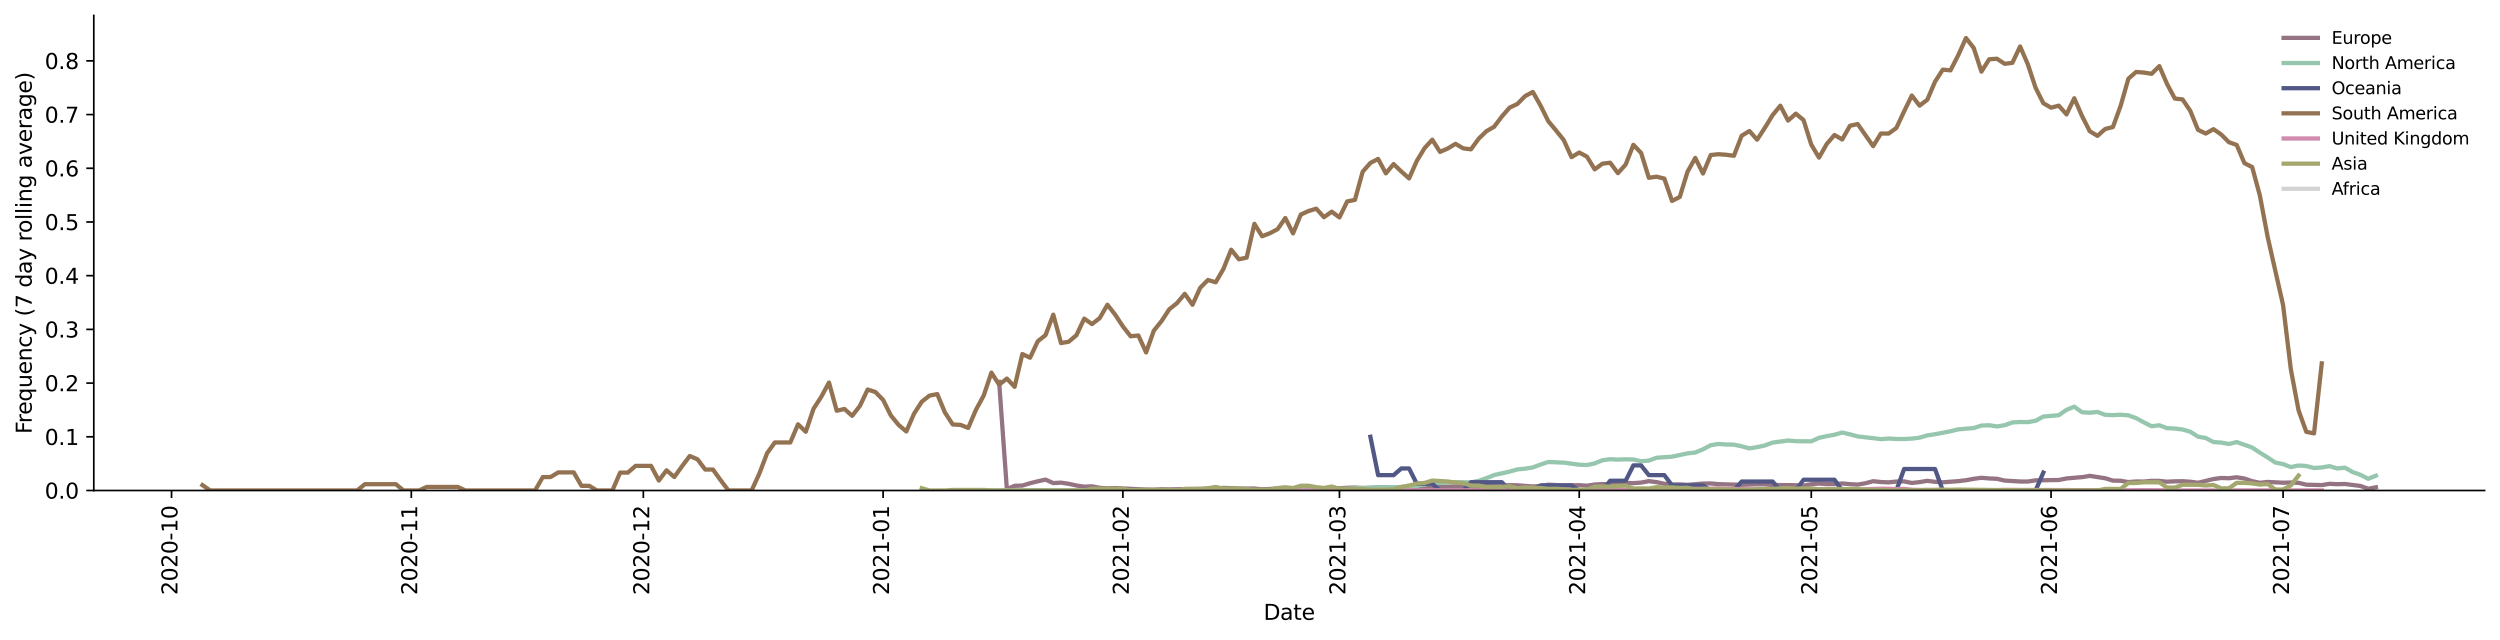 <?xml version="1.0" encoding="utf-8" standalone="no"?>
<!DOCTYPE svg PUBLIC "-//W3C//DTD SVG 1.1//EN"
  "http://www.w3.org/Graphics/SVG/1.1/DTD/svg11.dtd">
<svg height="298.621pt" version="1.1" viewBox="0 0 1166.981 298.621" width="1166.981pt" xmlns="http://www.w3.org/2000/svg" xmlns:xlink="http://www.w3.org/1999/xlink">
 <defs>
  <style type="text/css">*{stroke-linecap:butt;stroke-linejoin:round;}</style>
 </defs>
 <g id="figure_1">
  <g id="patch_1">
   <path d="M 0 298.621 
L 1166.981 298.621 
L 1166.981 0 
L 0 0 
z
" style="fill:#ffffff;"/>
  </g>
  <g id="axes_1">
   <g id="patch_2">
    <path d="M 43.781 228.96 
L 1159.781 228.96 
L 1159.781 7.2 
L 43.781 7.2 
z
" style="fill:#ffffff;"/>
   </g>
   <g id="matplotlib.axis_1">
    <g id="xtick_1">
     <g id="line2d_1">
      <defs>
       <path d="M 0 0 
L 0 3.5 
" id="m913f588ff7" style="stroke:#000000;stroke-width:0.8;"/>
      </defs>
      <g>
       <use style="stroke:#000000;stroke-width:0.8;" x="80.067" xlink:href="#m913f588ff7" y="228.96"/>
      </g>
     </g>
     <g id="text_1">
      <!-- 2020-10 -->
      <g transform="translate(82.826 277.743)rotate(-90)scale(0.1 -0.1)">
       <defs>
        <path d="M 1228 531 
L 3431 531 
L 3431 0 
L 469 0 
L 469 531 
Q 828 903 1448 1529 
Q 2069 2156 2228 2338 
Q 2531 2678 2651 2914 
Q 2772 3150 2772 3378 
Q 2772 3750 2511 3984 
Q 2250 4219 1831 4219 
Q 1534 4219 1204 4116 
Q 875 4013 500 3803 
L 500 4441 
Q 881 4594 1212 4672 
Q 1544 4750 1819 4750 
Q 2544 4750 2975 4387 
Q 3406 4025 3406 3419 
Q 3406 3131 3298 2873 
Q 3191 2616 2906 2266 
Q 2828 2175 2409 1742 
Q 1991 1309 1228 531 
z
" id="DejaVuSans-32" transform="scale(0.016)"/>
        <path d="M 2034 4250 
Q 1547 4250 1301 3770 
Q 1056 3291 1056 2328 
Q 1056 1369 1301 889 
Q 1547 409 2034 409 
Q 2525 409 2770 889 
Q 3016 1369 3016 2328 
Q 3016 3291 2770 3770 
Q 2525 4250 2034 4250 
z
M 2034 4750 
Q 2819 4750 3233 4129 
Q 3647 3509 3647 2328 
Q 3647 1150 3233 529 
Q 2819 -91 2034 -91 
Q 1250 -91 836 529 
Q 422 1150 422 2328 
Q 422 3509 836 4129 
Q 1250 4750 2034 4750 
z
" id="DejaVuSans-30" transform="scale(0.016)"/>
        <path d="M 313 2009 
L 1997 2009 
L 1997 1497 
L 313 1497 
L 313 2009 
z
" id="DejaVuSans-2d" transform="scale(0.016)"/>
        <path d="M 794 531 
L 1825 531 
L 1825 4091 
L 703 3866 
L 703 4441 
L 1819 4666 
L 2450 4666 
L 2450 531 
L 3481 531 
L 3481 0 
L 794 0 
L 794 531 
z
" id="DejaVuSans-31" transform="scale(0.016)"/>
       </defs>
       <use xlink:href="#DejaVuSans-32"/>
       <use x="63.623" xlink:href="#DejaVuSans-30"/>
       <use x="127.246" xlink:href="#DejaVuSans-32"/>
       <use x="190.869" xlink:href="#DejaVuSans-30"/>
       <use x="254.492" xlink:href="#DejaVuSans-2d"/>
       <use x="290.576" xlink:href="#DejaVuSans-31"/>
       <use x="354.199" xlink:href="#DejaVuSans-30"/>
      </g>
     </g>
    </g>
    <g id="xtick_2">
     <g id="line2d_2">
      <g>
       <use style="stroke:#000000;stroke-width:0.8;" x="191.992" xlink:href="#m913f588ff7" y="228.96"/>
      </g>
     </g>
     <g id="text_2">
      <!-- 2020-11 -->
      <g transform="translate(194.751 277.743)rotate(-90)scale(0.1 -0.1)">
       <use xlink:href="#DejaVuSans-32"/>
       <use x="63.623" xlink:href="#DejaVuSans-30"/>
       <use x="127.246" xlink:href="#DejaVuSans-32"/>
       <use x="190.869" xlink:href="#DejaVuSans-30"/>
       <use x="254.492" xlink:href="#DejaVuSans-2d"/>
       <use x="290.576" xlink:href="#DejaVuSans-31"/>
       <use x="354.199" xlink:href="#DejaVuSans-31"/>
      </g>
     </g>
    </g>
    <g id="xtick_3">
     <g id="line2d_3">
      <g>
       <use style="stroke:#000000;stroke-width:0.8;" x="300.306" xlink:href="#m913f588ff7" y="228.96"/>
      </g>
     </g>
     <g id="text_3">
      <!-- 2020-12 -->
      <g transform="translate(303.065 277.743)rotate(-90)scale(0.1 -0.1)">
       <use xlink:href="#DejaVuSans-32"/>
       <use x="63.623" xlink:href="#DejaVuSans-30"/>
       <use x="127.246" xlink:href="#DejaVuSans-32"/>
       <use x="190.869" xlink:href="#DejaVuSans-30"/>
       <use x="254.492" xlink:href="#DejaVuSans-2d"/>
       <use x="290.576" xlink:href="#DejaVuSans-31"/>
       <use x="354.199" xlink:href="#DejaVuSans-32"/>
      </g>
     </g>
    </g>
    <g id="xtick_4">
     <g id="line2d_4">
      <g>
       <use style="stroke:#000000;stroke-width:0.8;" x="412.231" xlink:href="#m913f588ff7" y="228.96"/>
      </g>
     </g>
     <g id="text_4">
      <!-- 2021-01 -->
      <g transform="translate(414.99 277.743)rotate(-90)scale(0.1 -0.1)">
       <use xlink:href="#DejaVuSans-32"/>
       <use x="63.623" xlink:href="#DejaVuSans-30"/>
       <use x="127.246" xlink:href="#DejaVuSans-32"/>
       <use x="190.869" xlink:href="#DejaVuSans-31"/>
       <use x="254.492" xlink:href="#DejaVuSans-2d"/>
       <use x="290.576" xlink:href="#DejaVuSans-30"/>
       <use x="354.199" xlink:href="#DejaVuSans-31"/>
      </g>
     </g>
    </g>
    <g id="xtick_5">
     <g id="line2d_5">
      <g>
       <use style="stroke:#000000;stroke-width:0.8;" x="524.156" xlink:href="#m913f588ff7" y="228.96"/>
      </g>
     </g>
     <g id="text_5">
      <!-- 2021-02 -->
      <g transform="translate(526.915 277.743)rotate(-90)scale(0.1 -0.1)">
       <use xlink:href="#DejaVuSans-32"/>
       <use x="63.623" xlink:href="#DejaVuSans-30"/>
       <use x="127.246" xlink:href="#DejaVuSans-32"/>
       <use x="190.869" xlink:href="#DejaVuSans-31"/>
       <use x="254.492" xlink:href="#DejaVuSans-2d"/>
       <use x="290.576" xlink:href="#DejaVuSans-30"/>
       <use x="354.199" xlink:href="#DejaVuSans-32"/>
      </g>
     </g>
    </g>
    <g id="xtick_6">
     <g id="line2d_6">
      <g>
       <use style="stroke:#000000;stroke-width:0.8;" x="625.249" xlink:href="#m913f588ff7" y="228.96"/>
      </g>
     </g>
     <g id="text_6">
      <!-- 2021-03 -->
      <g transform="translate(628.009 277.743)rotate(-90)scale(0.1 -0.1)">
       <defs>
        <path d="M 2597 2516 
Q 3050 2419 3304 2112 
Q 3559 1806 3559 1356 
Q 3559 666 3084 287 
Q 2609 -91 1734 -91 
Q 1441 -91 1130 -33 
Q 819 25 488 141 
L 488 750 
Q 750 597 1062 519 
Q 1375 441 1716 441 
Q 2309 441 2620 675 
Q 2931 909 2931 1356 
Q 2931 1769 2642 2001 
Q 2353 2234 1838 2234 
L 1294 2234 
L 1294 2753 
L 1863 2753 
Q 2328 2753 2575 2939 
Q 2822 3125 2822 3475 
Q 2822 3834 2567 4026 
Q 2313 4219 1838 4219 
Q 1578 4219 1281 4162 
Q 984 4106 628 3988 
L 628 4550 
Q 988 4650 1302 4700 
Q 1616 4750 1894 4750 
Q 2613 4750 3031 4423 
Q 3450 4097 3450 3541 
Q 3450 3153 3228 2886 
Q 3006 2619 2597 2516 
z
" id="DejaVuSans-33" transform="scale(0.016)"/>
       </defs>
       <use xlink:href="#DejaVuSans-32"/>
       <use x="63.623" xlink:href="#DejaVuSans-30"/>
       <use x="127.246" xlink:href="#DejaVuSans-32"/>
       <use x="190.869" xlink:href="#DejaVuSans-31"/>
       <use x="254.492" xlink:href="#DejaVuSans-2d"/>
       <use x="290.576" xlink:href="#DejaVuSans-30"/>
       <use x="354.199" xlink:href="#DejaVuSans-33"/>
      </g>
     </g>
    </g>
    <g id="xtick_7">
     <g id="line2d_7">
      <g>
       <use style="stroke:#000000;stroke-width:0.8;" x="737.174" xlink:href="#m913f588ff7" y="228.96"/>
      </g>
     </g>
     <g id="text_7">
      <!-- 2021-04 -->
      <g transform="translate(739.934 277.743)rotate(-90)scale(0.1 -0.1)">
       <defs>
        <path d="M 2419 4116 
L 825 1625 
L 2419 1625 
L 2419 4116 
z
M 2253 4666 
L 3047 4666 
L 3047 1625 
L 3713 1625 
L 3713 1100 
L 3047 1100 
L 3047 0 
L 2419 0 
L 2419 1100 
L 313 1100 
L 313 1709 
L 2253 4666 
z
" id="DejaVuSans-34" transform="scale(0.016)"/>
       </defs>
       <use xlink:href="#DejaVuSans-32"/>
       <use x="63.623" xlink:href="#DejaVuSans-30"/>
       <use x="127.246" xlink:href="#DejaVuSans-32"/>
       <use x="190.869" xlink:href="#DejaVuSans-31"/>
       <use x="254.492" xlink:href="#DejaVuSans-2d"/>
       <use x="290.576" xlink:href="#DejaVuSans-30"/>
       <use x="354.199" xlink:href="#DejaVuSans-34"/>
      </g>
     </g>
    </g>
    <g id="xtick_8">
     <g id="line2d_8">
      <g>
       <use style="stroke:#000000;stroke-width:0.8;" x="845.489" xlink:href="#m913f588ff7" y="228.96"/>
      </g>
     </g>
     <g id="text_8">
      <!-- 2021-05 -->
      <g transform="translate(848.248 277.743)rotate(-90)scale(0.1 -0.1)">
       <defs>
        <path d="M 691 4666 
L 3169 4666 
L 3169 4134 
L 1269 4134 
L 1269 2991 
Q 1406 3038 1543 3061 
Q 1681 3084 1819 3084 
Q 2600 3084 3056 2656 
Q 3513 2228 3513 1497 
Q 3513 744 3044 326 
Q 2575 -91 1722 -91 
Q 1428 -91 1123 -41 
Q 819 9 494 109 
L 494 744 
Q 775 591 1075 516 
Q 1375 441 1709 441 
Q 2250 441 2565 725 
Q 2881 1009 2881 1497 
Q 2881 1984 2565 2268 
Q 2250 2553 1709 2553 
Q 1456 2553 1204 2497 
Q 953 2441 691 2322 
L 691 4666 
z
" id="DejaVuSans-35" transform="scale(0.016)"/>
       </defs>
       <use xlink:href="#DejaVuSans-32"/>
       <use x="63.623" xlink:href="#DejaVuSans-30"/>
       <use x="127.246" xlink:href="#DejaVuSans-32"/>
       <use x="190.869" xlink:href="#DejaVuSans-31"/>
       <use x="254.492" xlink:href="#DejaVuSans-2d"/>
       <use x="290.576" xlink:href="#DejaVuSans-30"/>
       <use x="354.199" xlink:href="#DejaVuSans-35"/>
      </g>
     </g>
    </g>
    <g id="xtick_9">
     <g id="line2d_9">
      <g>
       <use style="stroke:#000000;stroke-width:0.8;" x="957.414" xlink:href="#m913f588ff7" y="228.96"/>
      </g>
     </g>
     <g id="text_9">
      <!-- 2021-06 -->
      <g transform="translate(960.173 277.743)rotate(-90)scale(0.1 -0.1)">
       <defs>
        <path d="M 2113 2584 
Q 1688 2584 1439 2293 
Q 1191 2003 1191 1497 
Q 1191 994 1439 701 
Q 1688 409 2113 409 
Q 2538 409 2786 701 
Q 3034 994 3034 1497 
Q 3034 2003 2786 2293 
Q 2538 2584 2113 2584 
z
M 3366 4563 
L 3366 3988 
Q 3128 4100 2886 4159 
Q 2644 4219 2406 4219 
Q 1781 4219 1451 3797 
Q 1122 3375 1075 2522 
Q 1259 2794 1537 2939 
Q 1816 3084 2150 3084 
Q 2853 3084 3261 2657 
Q 3669 2231 3669 1497 
Q 3669 778 3244 343 
Q 2819 -91 2113 -91 
Q 1303 -91 875 529 
Q 447 1150 447 2328 
Q 447 3434 972 4092 
Q 1497 4750 2381 4750 
Q 2619 4750 2861 4703 
Q 3103 4656 3366 4563 
z
" id="DejaVuSans-36" transform="scale(0.016)"/>
       </defs>
       <use xlink:href="#DejaVuSans-32"/>
       <use x="63.623" xlink:href="#DejaVuSans-30"/>
       <use x="127.246" xlink:href="#DejaVuSans-32"/>
       <use x="190.869" xlink:href="#DejaVuSans-31"/>
       <use x="254.492" xlink:href="#DejaVuSans-2d"/>
       <use x="290.576" xlink:href="#DejaVuSans-30"/>
       <use x="354.199" xlink:href="#DejaVuSans-36"/>
      </g>
     </g>
    </g>
    <g id="xtick_10">
     <g id="line2d_10">
      <g>
       <use style="stroke:#000000;stroke-width:0.8;" x="1065.728" xlink:href="#m913f588ff7" y="228.96"/>
      </g>
     </g>
     <g id="text_10">
      <!-- 2021-07 -->
      <g transform="translate(1068.488 277.743)rotate(-90)scale(0.1 -0.1)">
       <defs>
        <path d="M 525 4666 
L 3525 4666 
L 3525 4397 
L 1831 0 
L 1172 0 
L 2766 4134 
L 525 4134 
L 525 4666 
z
" id="DejaVuSans-37" transform="scale(0.016)"/>
       </defs>
       <use xlink:href="#DejaVuSans-32"/>
       <use x="63.623" xlink:href="#DejaVuSans-30"/>
       <use x="127.246" xlink:href="#DejaVuSans-32"/>
       <use x="190.869" xlink:href="#DejaVuSans-31"/>
       <use x="254.492" xlink:href="#DejaVuSans-2d"/>
       <use x="290.576" xlink:href="#DejaVuSans-30"/>
       <use x="354.199" xlink:href="#DejaVuSans-37"/>
      </g>
     </g>
    </g>
    <g id="text_11">
     <!-- Date -->
     <g transform="translate(589.83 289.341)scale(0.1 -0.1)">
      <defs>
       <path d="M 1259 4147 
L 1259 519 
L 2022 519 
Q 2988 519 3436 956 
Q 3884 1394 3884 2338 
Q 3884 3275 3436 3711 
Q 2988 4147 2022 4147 
L 1259 4147 
z
M 628 4666 
L 1925 4666 
Q 3281 4666 3915 4102 
Q 4550 3538 4550 2338 
Q 4550 1131 3912 565 
Q 3275 0 1925 0 
L 628 0 
L 628 4666 
z
" id="DejaVuSans-44" transform="scale(0.016)"/>
       <path d="M 2194 1759 
Q 1497 1759 1228 1600 
Q 959 1441 959 1056 
Q 959 750 1161 570 
Q 1363 391 1709 391 
Q 2188 391 2477 730 
Q 2766 1069 2766 1631 
L 2766 1759 
L 2194 1759 
z
M 3341 1997 
L 3341 0 
L 2766 0 
L 2766 531 
Q 2569 213 2275 61 
Q 1981 -91 1556 -91 
Q 1019 -91 701 211 
Q 384 513 384 1019 
Q 384 1609 779 1909 
Q 1175 2209 1959 2209 
L 2766 2209 
L 2766 2266 
Q 2766 2663 2505 2880 
Q 2244 3097 1772 3097 
Q 1472 3097 1187 3025 
Q 903 2953 641 2809 
L 641 3341 
Q 956 3463 1253 3523 
Q 1550 3584 1831 3584 
Q 2591 3584 2966 3190 
Q 3341 2797 3341 1997 
z
" id="DejaVuSans-61" transform="scale(0.016)"/>
       <path d="M 1172 4494 
L 1172 3500 
L 2356 3500 
L 2356 3053 
L 1172 3053 
L 1172 1153 
Q 1172 725 1289 603 
Q 1406 481 1766 481 
L 2356 481 
L 2356 0 
L 1766 0 
Q 1100 0 847 248 
Q 594 497 594 1153 
L 594 3053 
L 172 3053 
L 172 3500 
L 594 3500 
L 594 4494 
L 1172 4494 
z
" id="DejaVuSans-74" transform="scale(0.016)"/>
       <path d="M 3597 1894 
L 3597 1613 
L 953 1613 
Q 991 1019 1311 708 
Q 1631 397 2203 397 
Q 2534 397 2845 478 
Q 3156 559 3463 722 
L 3463 178 
Q 3153 47 2828 -22 
Q 2503 -91 2169 -91 
Q 1331 -91 842 396 
Q 353 884 353 1716 
Q 353 2575 817 3079 
Q 1281 3584 2069 3584 
Q 2775 3584 3186 3129 
Q 3597 2675 3597 1894 
z
M 3022 2063 
Q 3016 2534 2758 2815 
Q 2500 3097 2075 3097 
Q 1594 3097 1305 2825 
Q 1016 2553 972 2059 
L 3022 2063 
z
" id="DejaVuSans-65" transform="scale(0.016)"/>
      </defs>
      <use xlink:href="#DejaVuSans-44"/>
      <use x="77.002" xlink:href="#DejaVuSans-61"/>
      <use x="138.281" xlink:href="#DejaVuSans-74"/>
      <use x="177.49" xlink:href="#DejaVuSans-65"/>
     </g>
    </g>
   </g>
   <g id="matplotlib.axis_2">
    <g id="ytick_1">
     <g id="line2d_11">
      <defs>
       <path d="M 0 0 
L -3.5 0 
" id="ma5ce63ead8" style="stroke:#000000;stroke-width:0.8;"/>
      </defs>
      <g>
       <use style="stroke:#000000;stroke-width:0.8;" x="43.781" xlink:href="#ma5ce63ead8" y="228.96"/>
      </g>
     </g>
     <g id="text_12">
      <!-- 0.0 -->
      <g transform="translate(20.878 232.759)scale(0.1 -0.1)">
       <defs>
        <path d="M 684 794 
L 1344 794 
L 1344 0 
L 684 0 
L 684 794 
z
" id="DejaVuSans-2e" transform="scale(0.016)"/>
       </defs>
       <use xlink:href="#DejaVuSans-30"/>
       <use x="63.623" xlink:href="#DejaVuSans-2e"/>
       <use x="95.41" xlink:href="#DejaVuSans-30"/>
      </g>
     </g>
    </g>
    <g id="ytick_2">
     <g id="line2d_12">
      <g>
       <use style="stroke:#000000;stroke-width:0.8;" x="43.781" xlink:href="#ma5ce63ead8" y="203.892"/>
      </g>
     </g>
     <g id="text_13">
      <!-- 0.1 -->
      <g transform="translate(20.878 207.691)scale(0.1 -0.1)">
       <use xlink:href="#DejaVuSans-30"/>
       <use x="63.623" xlink:href="#DejaVuSans-2e"/>
       <use x="95.41" xlink:href="#DejaVuSans-31"/>
      </g>
     </g>
    </g>
    <g id="ytick_3">
     <g id="line2d_13">
      <g>
       <use style="stroke:#000000;stroke-width:0.8;" x="43.781" xlink:href="#ma5ce63ead8" y="178.823"/>
      </g>
     </g>
     <g id="text_14">
      <!-- 0.2 -->
      <g transform="translate(20.878 182.622)scale(0.1 -0.1)">
       <use xlink:href="#DejaVuSans-30"/>
       <use x="63.623" xlink:href="#DejaVuSans-2e"/>
       <use x="95.41" xlink:href="#DejaVuSans-32"/>
      </g>
     </g>
    </g>
    <g id="ytick_4">
     <g id="line2d_14">
      <g>
       <use style="stroke:#000000;stroke-width:0.8;" x="43.781" xlink:href="#ma5ce63ead8" y="153.755"/>
      </g>
     </g>
     <g id="text_15">
      <!-- 0.3 -->
      <g transform="translate(20.878 157.554)scale(0.1 -0.1)">
       <use xlink:href="#DejaVuSans-30"/>
       <use x="63.623" xlink:href="#DejaVuSans-2e"/>
       <use x="95.41" xlink:href="#DejaVuSans-33"/>
      </g>
     </g>
    </g>
    <g id="ytick_5">
     <g id="line2d_15">
      <g>
       <use style="stroke:#000000;stroke-width:0.8;" x="43.781" xlink:href="#ma5ce63ead8" y="128.686"/>
      </g>
     </g>
     <g id="text_16">
      <!-- 0.4 -->
      <g transform="translate(20.878 132.485)scale(0.1 -0.1)">
       <use xlink:href="#DejaVuSans-30"/>
       <use x="63.623" xlink:href="#DejaVuSans-2e"/>
       <use x="95.41" xlink:href="#DejaVuSans-34"/>
      </g>
     </g>
    </g>
    <g id="ytick_6">
     <g id="line2d_16">
      <g>
       <use style="stroke:#000000;stroke-width:0.8;" x="43.781" xlink:href="#ma5ce63ead8" y="103.618"/>
      </g>
     </g>
     <g id="text_17">
      <!-- 0.5 -->
      <g transform="translate(20.878 107.417)scale(0.1 -0.1)">
       <use xlink:href="#DejaVuSans-30"/>
       <use x="63.623" xlink:href="#DejaVuSans-2e"/>
       <use x="95.41" xlink:href="#DejaVuSans-35"/>
      </g>
     </g>
    </g>
    <g id="ytick_7">
     <g id="line2d_17">
      <g>
       <use style="stroke:#000000;stroke-width:0.8;" x="43.781" xlink:href="#ma5ce63ead8" y="78.549"/>
      </g>
     </g>
     <g id="text_18">
      <!-- 0.6 -->
      <g transform="translate(20.878 82.348)scale(0.1 -0.1)">
       <use xlink:href="#DejaVuSans-30"/>
       <use x="63.623" xlink:href="#DejaVuSans-2e"/>
       <use x="95.41" xlink:href="#DejaVuSans-36"/>
      </g>
     </g>
    </g>
    <g id="ytick_8">
     <g id="line2d_18">
      <g>
       <use style="stroke:#000000;stroke-width:0.8;" x="43.781" xlink:href="#ma5ce63ead8" y="53.481"/>
      </g>
     </g>
     <g id="text_19">
      <!-- 0.7 -->
      <g transform="translate(20.878 57.28)scale(0.1 -0.1)">
       <use xlink:href="#DejaVuSans-30"/>
       <use x="63.623" xlink:href="#DejaVuSans-2e"/>
       <use x="95.41" xlink:href="#DejaVuSans-37"/>
      </g>
     </g>
    </g>
    <g id="ytick_9">
     <g id="line2d_19">
      <g>
       <use style="stroke:#000000;stroke-width:0.8;" x="43.781" xlink:href="#ma5ce63ead8" y="28.412"/>
      </g>
     </g>
     <g id="text_20">
      <!-- 0.8 -->
      <g transform="translate(20.878 32.211)scale(0.1 -0.1)">
       <defs>
        <path d="M 2034 2216 
Q 1584 2216 1326 1975 
Q 1069 1734 1069 1313 
Q 1069 891 1326 650 
Q 1584 409 2034 409 
Q 2484 409 2743 651 
Q 3003 894 3003 1313 
Q 3003 1734 2745 1975 
Q 2488 2216 2034 2216 
z
M 1403 2484 
Q 997 2584 770 2862 
Q 544 3141 544 3541 
Q 544 4100 942 4425 
Q 1341 4750 2034 4750 
Q 2731 4750 3128 4425 
Q 3525 4100 3525 3541 
Q 3525 3141 3298 2862 
Q 3072 2584 2669 2484 
Q 3125 2378 3379 2068 
Q 3634 1759 3634 1313 
Q 3634 634 3220 271 
Q 2806 -91 2034 -91 
Q 1263 -91 848 271 
Q 434 634 434 1313 
Q 434 1759 690 2068 
Q 947 2378 1403 2484 
z
M 1172 3481 
Q 1172 3119 1398 2916 
Q 1625 2713 2034 2713 
Q 2441 2713 2670 2916 
Q 2900 3119 2900 3481 
Q 2900 3844 2670 4047 
Q 2441 4250 2034 4250 
Q 1625 4250 1398 4047 
Q 1172 3844 1172 3481 
z
" id="DejaVuSans-38" transform="scale(0.016)"/>
       </defs>
       <use xlink:href="#DejaVuSans-30"/>
       <use x="63.623" xlink:href="#DejaVuSans-2e"/>
       <use x="95.41" xlink:href="#DejaVuSans-38"/>
      </g>
     </g>
    </g>
    <g id="text_21">
     <!-- Frequency (7 day rolling average) -->
     <g transform="translate(14.798 202.529)rotate(-90)scale(0.1 -0.1)">
      <defs>
       <path d="M 628 4666 
L 3309 4666 
L 3309 4134 
L 1259 4134 
L 1259 2759 
L 3109 2759 
L 3109 2228 
L 1259 2228 
L 1259 0 
L 628 0 
L 628 4666 
z
" id="DejaVuSans-46" transform="scale(0.016)"/>
       <path d="M 2631 2963 
Q 2534 3019 2420 3045 
Q 2306 3072 2169 3072 
Q 1681 3072 1420 2755 
Q 1159 2438 1159 1844 
L 1159 0 
L 581 0 
L 581 3500 
L 1159 3500 
L 1159 2956 
Q 1341 3275 1631 3429 
Q 1922 3584 2338 3584 
Q 2397 3584 2469 3576 
Q 2541 3569 2628 3553 
L 2631 2963 
z
" id="DejaVuSans-72" transform="scale(0.016)"/>
       <path d="M 947 1747 
Q 947 1113 1208 752 
Q 1469 391 1925 391 
Q 2381 391 2643 752 
Q 2906 1113 2906 1747 
Q 2906 2381 2643 2742 
Q 2381 3103 1925 3103 
Q 1469 3103 1208 2742 
Q 947 2381 947 1747 
z
M 2906 525 
Q 2725 213 2448 61 
Q 2172 -91 1784 -91 
Q 1150 -91 751 415 
Q 353 922 353 1747 
Q 353 2572 751 3078 
Q 1150 3584 1784 3584 
Q 2172 3584 2448 3432 
Q 2725 3281 2906 2969 
L 2906 3500 
L 3481 3500 
L 3481 -1331 
L 2906 -1331 
L 2906 525 
z
" id="DejaVuSans-71" transform="scale(0.016)"/>
       <path d="M 544 1381 
L 544 3500 
L 1119 3500 
L 1119 1403 
Q 1119 906 1312 657 
Q 1506 409 1894 409 
Q 2359 409 2629 706 
Q 2900 1003 2900 1516 
L 2900 3500 
L 3475 3500 
L 3475 0 
L 2900 0 
L 2900 538 
Q 2691 219 2414 64 
Q 2138 -91 1772 -91 
Q 1169 -91 856 284 
Q 544 659 544 1381 
z
M 1991 3584 
L 1991 3584 
z
" id="DejaVuSans-75" transform="scale(0.016)"/>
       <path d="M 3513 2113 
L 3513 0 
L 2938 0 
L 2938 2094 
Q 2938 2591 2744 2837 
Q 2550 3084 2163 3084 
Q 1697 3084 1428 2787 
Q 1159 2491 1159 1978 
L 1159 0 
L 581 0 
L 581 3500 
L 1159 3500 
L 1159 2956 
Q 1366 3272 1645 3428 
Q 1925 3584 2291 3584 
Q 2894 3584 3203 3211 
Q 3513 2838 3513 2113 
z
" id="DejaVuSans-6e" transform="scale(0.016)"/>
       <path d="M 3122 3366 
L 3122 2828 
Q 2878 2963 2633 3030 
Q 2388 3097 2138 3097 
Q 1578 3097 1268 2742 
Q 959 2388 959 1747 
Q 959 1106 1268 751 
Q 1578 397 2138 397 
Q 2388 397 2633 464 
Q 2878 531 3122 666 
L 3122 134 
Q 2881 22 2623 -34 
Q 2366 -91 2075 -91 
Q 1284 -91 818 406 
Q 353 903 353 1747 
Q 353 2603 823 3093 
Q 1294 3584 2113 3584 
Q 2378 3584 2631 3529 
Q 2884 3475 3122 3366 
z
" id="DejaVuSans-63" transform="scale(0.016)"/>
       <path d="M 2059 -325 
Q 1816 -950 1584 -1140 
Q 1353 -1331 966 -1331 
L 506 -1331 
L 506 -850 
L 844 -850 
Q 1081 -850 1212 -737 
Q 1344 -625 1503 -206 
L 1606 56 
L 191 3500 
L 800 3500 
L 1894 763 
L 2988 3500 
L 3597 3500 
L 2059 -325 
z
" id="DejaVuSans-79" transform="scale(0.016)"/>
       <path id="DejaVuSans-20" transform="scale(0.016)"/>
       <path d="M 1984 4856 
Q 1566 4138 1362 3434 
Q 1159 2731 1159 2009 
Q 1159 1288 1364 580 
Q 1569 -128 1984 -844 
L 1484 -844 
Q 1016 -109 783 600 
Q 550 1309 550 2009 
Q 550 2706 781 3412 
Q 1013 4119 1484 4856 
L 1984 4856 
z
" id="DejaVuSans-28" transform="scale(0.016)"/>
       <path d="M 2906 2969 
L 2906 4863 
L 3481 4863 
L 3481 0 
L 2906 0 
L 2906 525 
Q 2725 213 2448 61 
Q 2172 -91 1784 -91 
Q 1150 -91 751 415 
Q 353 922 353 1747 
Q 353 2572 751 3078 
Q 1150 3584 1784 3584 
Q 2172 3584 2448 3432 
Q 2725 3281 2906 2969 
z
M 947 1747 
Q 947 1113 1208 752 
Q 1469 391 1925 391 
Q 2381 391 2643 752 
Q 2906 1113 2906 1747 
Q 2906 2381 2643 2742 
Q 2381 3103 1925 3103 
Q 1469 3103 1208 2742 
Q 947 2381 947 1747 
z
" id="DejaVuSans-64" transform="scale(0.016)"/>
       <path d="M 1959 3097 
Q 1497 3097 1228 2736 
Q 959 2375 959 1747 
Q 959 1119 1226 758 
Q 1494 397 1959 397 
Q 2419 397 2687 759 
Q 2956 1122 2956 1747 
Q 2956 2369 2687 2733 
Q 2419 3097 1959 3097 
z
M 1959 3584 
Q 2709 3584 3137 3096 
Q 3566 2609 3566 1747 
Q 3566 888 3137 398 
Q 2709 -91 1959 -91 
Q 1206 -91 779 398 
Q 353 888 353 1747 
Q 353 2609 779 3096 
Q 1206 3584 1959 3584 
z
" id="DejaVuSans-6f" transform="scale(0.016)"/>
       <path d="M 603 4863 
L 1178 4863 
L 1178 0 
L 603 0 
L 603 4863 
z
" id="DejaVuSans-6c" transform="scale(0.016)"/>
       <path d="M 603 3500 
L 1178 3500 
L 1178 0 
L 603 0 
L 603 3500 
z
M 603 4863 
L 1178 4863 
L 1178 4134 
L 603 4134 
L 603 4863 
z
" id="DejaVuSans-69" transform="scale(0.016)"/>
       <path d="M 2906 1791 
Q 2906 2416 2648 2759 
Q 2391 3103 1925 3103 
Q 1463 3103 1205 2759 
Q 947 2416 947 1791 
Q 947 1169 1205 825 
Q 1463 481 1925 481 
Q 2391 481 2648 825 
Q 2906 1169 2906 1791 
z
M 3481 434 
Q 3481 -459 3084 -895 
Q 2688 -1331 1869 -1331 
Q 1566 -1331 1297 -1286 
Q 1028 -1241 775 -1147 
L 775 -588 
Q 1028 -725 1275 -790 
Q 1522 -856 1778 -856 
Q 2344 -856 2625 -561 
Q 2906 -266 2906 331 
L 2906 616 
Q 2728 306 2450 153 
Q 2172 0 1784 0 
Q 1141 0 747 490 
Q 353 981 353 1791 
Q 353 2603 747 3093 
Q 1141 3584 1784 3584 
Q 2172 3584 2450 3431 
Q 2728 3278 2906 2969 
L 2906 3500 
L 3481 3500 
L 3481 434 
z
" id="DejaVuSans-67" transform="scale(0.016)"/>
       <path d="M 191 3500 
L 800 3500 
L 1894 563 
L 2988 3500 
L 3597 3500 
L 2284 0 
L 1503 0 
L 191 3500 
z
" id="DejaVuSans-76" transform="scale(0.016)"/>
       <path d="M 513 4856 
L 1013 4856 
Q 1481 4119 1714 3412 
Q 1947 2706 1947 2009 
Q 1947 1309 1714 600 
Q 1481 -109 1013 -844 
L 513 -844 
Q 928 -128 1133 580 
Q 1338 1288 1338 2009 
Q 1338 2731 1133 3434 
Q 928 4138 513 4856 
z
" id="DejaVuSans-29" transform="scale(0.016)"/>
      </defs>
      <use xlink:href="#DejaVuSans-46"/>
      <use x="50.27" xlink:href="#DejaVuSans-72"/>
      <use x="89.133" xlink:href="#DejaVuSans-65"/>
      <use x="150.656" xlink:href="#DejaVuSans-71"/>
      <use x="214.133" xlink:href="#DejaVuSans-75"/>
      <use x="277.512" xlink:href="#DejaVuSans-65"/>
      <use x="339.035" xlink:href="#DejaVuSans-6e"/>
      <use x="402.414" xlink:href="#DejaVuSans-63"/>
      <use x="457.395" xlink:href="#DejaVuSans-79"/>
      <use x="516.574" xlink:href="#DejaVuSans-20"/>
      <use x="548.361" xlink:href="#DejaVuSans-28"/>
      <use x="587.375" xlink:href="#DejaVuSans-37"/>
      <use x="650.998" xlink:href="#DejaVuSans-20"/>
      <use x="682.785" xlink:href="#DejaVuSans-64"/>
      <use x="746.262" xlink:href="#DejaVuSans-61"/>
      <use x="807.541" xlink:href="#DejaVuSans-79"/>
      <use x="866.721" xlink:href="#DejaVuSans-20"/>
      <use x="898.508" xlink:href="#DejaVuSans-72"/>
      <use x="937.371" xlink:href="#DejaVuSans-6f"/>
      <use x="998.553" xlink:href="#DejaVuSans-6c"/>
      <use x="1026.336" xlink:href="#DejaVuSans-6c"/>
      <use x="1054.119" xlink:href="#DejaVuSans-69"/>
      <use x="1081.902" xlink:href="#DejaVuSans-6e"/>
      <use x="1145.281" xlink:href="#DejaVuSans-67"/>
      <use x="1208.758" xlink:href="#DejaVuSans-20"/>
      <use x="1240.545" xlink:href="#DejaVuSans-61"/>
      <use x="1301.824" xlink:href="#DejaVuSans-76"/>
      <use x="1361.004" xlink:href="#DejaVuSans-65"/>
      <use x="1422.527" xlink:href="#DejaVuSans-72"/>
      <use x="1463.641" xlink:href="#DejaVuSans-61"/>
      <use x="1524.92" xlink:href="#DejaVuSans-67"/>
      <use x="1588.396" xlink:href="#DejaVuSans-65"/>
      <use x="1649.92" xlink:href="#DejaVuSans-29"/>
     </g>
    </g>
   </g>
   <g id="line2d_20">
    <path clip-path="url(#pf642019eab)" d="M 466.388 178.253 
L 469.999 228.39 
L 473.609 226.773 
L 477.22 226.656 
L 480.83 225.566 
L 484.441 224.663 
L 488.051 223.883 
L 491.662 225.501 
L 495.272 225.292 
L 498.883 225.847 
L 502.493 226.636 
L 506.103 227.191 
L 509.714 227.019 
L 513.324 227.71 
L 516.935 227.955 
L 520.545 227.839 
L 534.987 228.532 
L 538.598 228.577 
L 542.208 228.376 
L 545.819 228.453 
L 553.04 228.315 
L 567.482 228.131 
L 571.092 227.742 
L 578.313 228.039 
L 585.534 228.057 
L 589.145 228.401 
L 592.755 228.255 
L 596.366 227.979 
L 599.976 228.083 
L 607.197 227.889 
L 610.807 227.911 
L 614.418 228.171 
L 618.028 227.852 
L 621.639 227.804 
L 625.249 227.938 
L 628.86 227.686 
L 632.47 227.594 
L 636.081 227.775 
L 639.691 227.822 
L 643.302 227.423 
L 654.133 227.663 
L 657.744 227.653 
L 661.354 227.918 
L 664.965 227.997 
L 672.186 227.115 
L 675.796 227.144 
L 683.017 226.87 
L 686.628 227.213 
L 690.238 227.309 
L 693.849 226.826 
L 697.459 226.536 
L 701.07 226.599 
L 704.68 226.476 
L 708.29 226.534 
L 715.511 227.09 
L 719.122 226.872 
L 722.732 226.252 
L 729.953 226.593 
L 737.174 226.485 
L 740.785 226.728 
L 744.395 226.165 
L 748.006 225.966 
L 751.616 226.1 
L 758.837 225.408 
L 762.448 225.525 
L 766.058 225.275 
L 769.669 224.588 
L 773.279 225.055 
L 776.89 225.837 
L 780.5 226.141 
L 784.111 226.119 
L 787.721 226.326 
L 794.942 225.727 
L 798.553 225.673 
L 802.163 225.992 
L 809.384 226.212 
L 812.994 226.287 
L 820.215 226.063 
L 823.826 226.077 
L 827.436 226.386 
L 838.268 226.49 
L 841.878 226.691 
L 845.489 226.024 
L 849.099 225.713 
L 852.71 225.994 
L 856.32 225.984 
L 859.931 225.671 
L 863.541 226.003 
L 867.152 226.209 
L 870.762 225.586 
L 874.373 224.622 
L 877.983 225.013 
L 881.594 225.167 
L 885.204 224.782 
L 888.815 224.716 
L 892.425 225.447 
L 896.036 225.042 
L 899.646 224.446 
L 903.257 224.917 
L 906.867 225.128 
L 914.088 224.602 
L 917.698 224.172 
L 921.309 223.506 
L 924.919 223.022 
L 928.53 223.337 
L 932.14 223.498 
L 935.751 224.332 
L 942.972 224.761 
L 946.582 224.778 
L 950.193 224.223 
L 961.024 224.058 
L 964.635 223.328 
L 971.856 222.712 
L 975.466 222.135 
L 982.687 223.247 
L 986.298 224.349 
L 989.908 224.422 
L 993.519 225.037 
L 997.129 224.75 
L 1000.74 224.786 
L 1004.35 224.451 
L 1007.96 224.472 
L 1011.571 224.857 
L 1015.181 224.678 
L 1018.792 224.625 
L 1022.402 224.865 
L 1026.013 225.356 
L 1033.234 223.614 
L 1036.844 223.114 
L 1040.455 223.234 
L 1044.065 222.794 
L 1047.676 223.377 
L 1051.286 224.604 
L 1054.897 225.378 
L 1058.507 224.966 
L 1065.728 225.329 
L 1069.339 225.241 
L 1072.949 225.379 
L 1076.56 226.25 
L 1083.781 226.436 
L 1087.391 225.846 
L 1091.002 226.018 
L 1094.612 225.925 
L 1101.833 226.836 
L 1105.443 228.159 
L 1109.054 227.469 
L 1109.054 227.469 
" style="fill:none;stroke:#947383;stroke-linecap:square;stroke-width:2;"/>
   </g>
   <g id="line2d_21">
    <path clip-path="url(#pf642019eab)" d="M 455.557 228.875 
L 466.388 228.96 
L 473.609 228.882 
L 484.441 228.823 
L 491.662 228.901 
L 506.103 228.94 
L 524.156 228.939 
L 538.598 228.916 
L 556.65 228.818 
L 571.092 228.892 
L 581.924 228.754 
L 596.366 228.827 
L 625.249 228.308 
L 632.47 227.912 
L 636.081 227.817 
L 639.691 227.57 
L 643.302 227.452 
L 646.912 227.482 
L 657.744 227.275 
L 661.354 226.781 
L 668.575 225.513 
L 679.407 225.025 
L 686.628 225.168 
L 690.238 224.451 
L 693.849 223.19 
L 697.459 221.739 
L 704.68 220.144 
L 708.29 219.119 
L 711.901 218.774 
L 715.511 218.194 
L 719.122 216.833 
L 722.732 215.644 
L 729.953 215.957 
L 737.174 216.916 
L 740.785 217.065 
L 744.395 216.316 
L 748.006 214.845 
L 751.616 214.356 
L 755.227 214.537 
L 758.837 214.397 
L 762.448 214.485 
L 766.058 215.305 
L 769.669 215.007 
L 773.279 213.664 
L 780.5 213.174 
L 787.721 211.624 
L 791.332 211.244 
L 794.942 209.733 
L 798.553 207.833 
L 802.163 207.227 
L 805.773 207.501 
L 809.384 207.546 
L 812.994 208.331 
L 816.605 209.303 
L 820.215 208.725 
L 823.826 207.939 
L 827.436 206.59 
L 834.657 205.635 
L 838.268 205.946 
L 845.489 206.01 
L 849.099 204.375 
L 852.71 203.582 
L 856.32 202.935 
L 859.931 201.895 
L 863.541 202.739 
L 867.152 203.718 
L 874.373 204.543 
L 877.983 204.988 
L 881.594 204.711 
L 885.204 204.893 
L 888.815 204.938 
L 892.425 204.74 
L 896.036 204.292 
L 899.646 203.236 
L 903.257 202.694 
L 910.477 201.316 
L 914.088 200.423 
L 921.309 199.811 
L 924.919 198.647 
L 928.53 198.5 
L 932.14 199.057 
L 935.751 198.496 
L 939.361 197.179 
L 942.972 196.993 
L 946.582 197.039 
L 950.193 196.42 
L 953.803 194.448 
L 961.024 193.813 
L 964.635 191.314 
L 968.245 189.833 
L 971.856 192.424 
L 975.466 192.647 
L 979.077 192.286 
L 982.687 193.641 
L 986.298 193.776 
L 989.908 193.594 
L 993.519 193.874 
L 997.129 195.182 
L 1000.74 197.152 
L 1004.35 198.964 
L 1007.96 198.512 
L 1011.571 199.863 
L 1015.181 200.031 
L 1018.792 200.475 
L 1022.402 201.525 
L 1026.013 203.828 
L 1029.623 204.47 
L 1033.234 206.349 
L 1036.844 206.588 
L 1040.455 207.258 
L 1044.065 206.342 
L 1051.286 208.901 
L 1054.897 211.297 
L 1058.507 213.535 
L 1062.118 215.928 
L 1065.728 216.635 
L 1069.339 218.04 
L 1072.949 217.295 
L 1076.56 217.534 
L 1080.17 218.455 
L 1083.781 218.205 
L 1087.391 217.582 
L 1091.002 218.666 
L 1094.612 218.311 
L 1098.223 220.363 
L 1101.833 221.629 
L 1105.443 223.495 
L 1109.054 222.046 
L 1109.054 222.046 
" style="fill:none;stroke:#96c6ad;stroke-linecap:square;stroke-width:2;"/>
   </g>
   <g id="line2d_22">
    <path clip-path="url(#pf642019eab)" d="M 639.691 203.892 
L 643.302 221.798 
L 646.912 221.798 
L 650.523 221.798 
L 654.133 218.664 
L 657.744 218.664 
L 661.354 225.826 
L 664.965 225.826 
L 668.575 225.826 
L 672.186 228.96 
L 675.796 228.96 
L 679.407 228.96 
L 683.017 228.96 
L 686.628 225.103 
L 690.238 225.103 
L 693.849 225.103 
L 697.459 225.103 
L 701.07 225.103 
L 704.68 228.96 
L 708.29 228.96 
L 711.901 228.96 
L 715.511 228.96 
L 719.122 226.573 
L 722.732 226.573 
L 726.343 226.573 
L 729.953 226.573 
L 733.564 226.573 
L 737.174 228.96 
L 740.785 228.96 
L 744.395 228.96 
L 748.006 228.96 
L 751.616 224.402 
L 755.227 224.402 
L 758.837 224.402 
L 762.448 217.24 
L 766.058 217.24 
L 769.669 221.798 
L 773.279 221.798 
L 776.89 221.798 
L 780.5 226.573 
L 784.111 226.573 
L 787.721 226.573 
L 791.332 226.573 
L 794.942 226.573 
L 798.553 228.96 
L 802.163 228.96 
L 805.773 228.96 
L 809.384 228.96 
L 812.994 224.782 
L 816.605 224.782 
L 820.215 224.782 
L 823.826 224.782 
L 827.436 224.782 
L 831.047 228.96 
L 834.657 228.96 
L 838.268 228.96 
L 841.878 223.946 
L 845.489 223.946 
L 849.099 223.946 
L 852.71 223.946 
L 856.32 223.946 
L 859.931 228.96 
L 863.541 228.96 
L 867.152 228.96 
L 870.762 228.96 
L 874.373 228.96 
L 877.983 228.96 
L 881.594 228.96 
L 885.204 228.96 
L 888.815 218.933 
L 892.425 218.933 
L 896.036 218.933 
L 899.646 218.933 
L 903.257 218.933 
L 906.867 228.96 
L 910.477 228.96 
L 914.088 228.96 
L 917.698 228.96 
L 921.309 228.96 
L 924.919 228.96 
L 928.53 228.96 
L 932.14 228.96 
L 935.751 228.96 
L 939.361 228.96 
L 942.972 228.96 
L 946.582 228.96 
L 950.193 228.96 
L 953.803 220.604 
" style="fill:none;stroke:#525886;stroke-linecap:square;stroke-width:2;"/>
   </g>
   <g id="line2d_23">
    <path clip-path="url(#pf642019eab)" d="M 94.509 226.453 
L 98.119 228.96 
L 166.718 228.96 
L 170.329 226.011 
L 184.771 226.011 
L 188.381 228.96 
L 195.602 228.96 
L 199.213 227.289 
L 213.654 227.289 
L 217.265 228.96 
L 249.759 228.96 
L 253.37 222.693 
L 256.98 222.693 
L 260.591 220.513 
L 267.812 220.513 
L 271.422 226.78 
L 275.033 226.78 
L 278.643 228.96 
L 285.864 228.96 
L 289.475 220.604 
L 293.085 220.604 
L 296.696 217.47 
L 303.916 217.47 
L 307.527 224.307 
L 311.137 219.532 
L 314.748 222.666 
L 318.358 217.652 
L 321.969 212.877 
L 325.579 214.396 
L 329.19 219.171 
L 332.8 219.171 
L 336.411 224.185 
L 340.021 228.96 
L 350.853 228.96 
L 354.463 221.044 
L 358.074 211.558 
L 361.684 206.545 
L 368.905 206.545 
L 372.516 198.07 
L 376.126 201.539 
L 379.737 190.823 
L 383.347 185.253 
L 386.958 178.568 
L 390.568 191.724 
L 394.179 190.904 
L 397.789 194.099 
L 401.399 189.472 
L 405.01 181.832 
L 408.62 182.978 
L 412.231 186.681 
L 415.841 193.938 
L 419.452 198.35 
L 423.062 201.394 
L 426.673 193.089 
L 430.283 187.503 
L 433.894 184.67 
L 437.504 183.956 
L 441.115 192.598 
L 444.725 198.14 
L 448.336 198.326 
L 451.946 199.751 
L 455.557 191.316 
L 459.167 184.67 
L 462.778 173.962 
L 466.388 179.547 
L 469.999 176.723 
L 473.609 180.562 
L 477.22 165.279 
L 480.83 166.971 
L 484.441 159.285 
L 488.051 156.442 
L 491.662 146.893 
L 495.272 160.139 
L 498.883 159.509 
L 502.493 156.422 
L 506.103 148.72 
L 509.714 151.283 
L 513.324 148.503 
L 516.935 142.254 
L 520.545 146.86 
L 524.156 152.375 
L 527.766 156.959 
L 531.377 156.597 
L 534.987 164.518 
L 538.598 154.35 
L 542.208 149.872 
L 545.819 144.353 
L 549.429 141.479 
L 553.04 137.164 
L 556.65 142.257 
L 560.261 134.319 
L 563.871 130.694 
L 567.482 131.771 
L 571.092 125.514 
L 574.703 116.564 
L 578.313 121.044 
L 581.924 120.246 
L 585.534 104.475 
L 589.145 110.274 
L 592.755 108.879 
L 596.366 106.982 
L 599.976 101.773 
L 603.586 108.944 
L 607.197 100.154 
L 610.807 98.511 
L 614.418 97.417 
L 618.028 101.384 
L 621.639 98.812 
L 625.249 101.491 
L 628.86 94.029 
L 632.47 93.298 
L 636.081 80.165 
L 639.691 76.047 
L 643.302 74.195 
L 646.912 80.91 
L 650.523 76.589 
L 654.133 80.057 
L 657.744 83.284 
L 661.354 75.107 
L 664.965 69.165 
L 668.575 65.214 
L 672.186 70.912 
L 675.796 69.32 
L 679.407 67.144 
L 683.017 69.255 
L 686.628 69.703 
L 690.238 64.744 
L 693.849 61.235 
L 697.459 59.161 
L 701.07 54.366 
L 704.68 50.235 
L 708.29 48.545 
L 711.901 44.868 
L 715.511 42.926 
L 719.122 49.294 
L 722.732 56.593 
L 726.343 60.891 
L 729.953 65.403 
L 733.564 73.353 
L 737.174 71.202 
L 740.785 73.13 
L 744.395 79.062 
L 748.006 76.399 
L 751.616 75.948 
L 755.227 80.832 
L 758.837 76.824 
L 762.448 67.604 
L 766.058 71.375 
L 769.669 82.993 
L 773.279 82.484 
L 776.89 83.365 
L 780.5 93.806 
L 784.111 91.92 
L 787.721 80.183 
L 791.332 73.719 
L 794.942 80.991 
L 798.553 72.356 
L 802.163 71.985 
L 805.773 72.247 
L 809.384 72.711 
L 812.994 63.356 
L 816.605 61.165 
L 820.215 65.192 
L 823.826 59.64 
L 827.436 53.744 
L 831.047 49.338 
L 834.657 56.283 
L 838.268 53.063 
L 841.878 56.048 
L 845.489 67.51 
L 849.099 73.563 
L 852.71 67.206 
L 856.32 63.016 
L 859.931 65.102 
L 863.541 58.716 
L 867.152 57.9 
L 874.373 68.219 
L 877.983 62.323 
L 881.594 62.353 
L 885.204 59.727 
L 888.815 52.007 
L 892.425 44.603 
L 896.036 49.304 
L 899.646 46.571 
L 903.257 38.129 
L 906.867 32.511 
L 910.477 32.828 
L 914.088 25.791 
L 917.698 17.76 
L 921.309 22.369 
L 924.919 33.437 
L 928.53 27.677 
L 932.14 27.421 
L 935.751 29.785 
L 939.361 29.331 
L 942.972 21.696 
L 946.582 30.021 
L 950.193 40.949 
L 953.803 48.176 
L 957.414 50.262 
L 961.024 49.326 
L 964.635 53.391 
L 968.245 45.873 
L 971.856 54.11 
L 975.466 61.248 
L 979.077 63.416 
L 982.687 60.208 
L 986.298 59.302 
L 989.908 49.366 
L 993.519 36.722 
L 997.129 33.586 
L 1000.74 33.878 
L 1004.35 34.449 
L 1007.96 30.874 
L 1011.571 39.212 
L 1015.181 45.993 
L 1018.792 46.405 
L 1022.402 51.74 
L 1026.013 60.601 
L 1029.623 62.331 
L 1033.234 60.295 
L 1036.844 62.791 
L 1040.455 66.393 
L 1044.065 67.647 
L 1047.676 76.148 
L 1051.286 77.986 
L 1054.897 91.287 
L 1058.507 110.506 
L 1065.728 142.44 
L 1069.339 172.355 
L 1072.949 191.538 
L 1076.56 201.565 
L 1080.17 202.296 
L 1083.781 169.631 
L 1083.781 169.631 
" style="fill:none;stroke:#937252;stroke-linecap:square;stroke-width:2;"/>
   </g>
   <g id="line2d_24">
    <path clip-path="url(#pf642019eab)" d="M 549.429 228.905 
L 560.261 228.96 
L 675.796 228.86 
L 690.238 228.885 
L 729.953 228.96 
L 737.174 228.873 
L 740.785 228.736 
L 748.006 228.655 
L 755.227 228.604 
L 758.837 228.669 
L 766.058 228.512 
L 784.111 228.635 
L 787.721 228.284 
L 791.332 228.185 
L 794.942 228.21 
L 802.163 227.956 
L 805.773 228.234 
L 827.436 228.514 
L 831.047 228.242 
L 834.657 228.406 
L 841.878 228.366 
L 845.489 228.128 
L 849.099 228.354 
L 859.931 228.367 
L 863.541 228.602 
L 877.983 228.134 
L 881.594 228.176 
L 885.204 228.333 
L 888.815 228.235 
L 892.425 228.587 
L 896.036 228.699 
L 917.698 228.793 
L 928.53 228.916 
L 935.751 228.663 
L 993.519 228.88 
L 1000.74 228.825 
L 1011.571 228.891 
L 1018.792 228.946 
L 1083.781 228.915 
L 1083.781 228.915 
" style="fill:none;stroke:#d18cad;stroke-linecap:square;stroke-width:2;"/>
   </g>
   <g id="line2d_25">
    <path clip-path="url(#pf642019eab)" d="M 430.283 227.893 
L 433.894 228.96 
L 441.115 228.96 
L 444.725 228.693 
L 459.167 228.693 
L 462.778 228.96 
L 506.103 228.96 
L 509.714 228.127 
L 524.156 228.127 
L 527.766 228.96 
L 531.377 228.662 
L 545.819 228.662 
L 549.429 228.96 
L 553.04 228.206 
L 560.261 228.206 
L 563.871 227.92 
L 567.482 227.308 
L 571.092 228.062 
L 578.313 228.062 
L 585.534 228.594 
L 592.755 228.594 
L 596.366 227.823 
L 599.976 227.449 
L 603.586 227.815 
L 607.197 226.752 
L 610.807 226.752 
L 614.418 227.411 
L 618.028 227.785 
L 621.639 227.108 
L 625.249 228.171 
L 628.86 228.171 
L 632.47 228.282 
L 636.081 228.282 
L 639.691 228.613 
L 646.912 228.613 
L 650.523 228.401 
L 654.133 227.283 
L 657.744 226.662 
L 661.354 225.708 
L 664.965 225.429 
L 668.575 224.331 
L 675.796 224.762 
L 679.407 225.244 
L 683.017 225.523 
L 686.628 226.652 
L 690.238 226.684 
L 693.849 227.392 
L 701.07 227.224 
L 704.68 226.992 
L 708.29 227.906 
L 711.901 227.478 
L 715.511 227.7 
L 719.122 227.804 
L 722.732 228.218 
L 726.343 228.137 
L 733.564 228.695 
L 737.174 228.582 
L 740.785 228.582 
L 744.395 227.168 
L 751.616 227.106 
L 758.837 226.664 
L 762.448 228.045 
L 766.058 227.969 
L 769.669 228.046 
L 773.279 227.395 
L 776.89 227.623 
L 780.5 227.524 
L 784.111 227.769 
L 787.721 227.669 
L 791.332 228.558 
L 794.942 228.185 
L 798.553 228.397 
L 805.773 228.497 
L 816.605 228.675 
L 820.215 228.309 
L 827.436 228.246 
L 831.047 227.973 
L 834.657 227.856 
L 838.268 228.088 
L 841.878 228.012 
L 845.489 228.075 
L 849.099 228.426 
L 859.931 228.27 
L 867.152 228.324 
L 870.762 228.61 
L 885.204 228.96 
L 896.036 228.862 
L 899.646 228.686 
L 903.257 228.686 
L 906.867 228.569 
L 910.477 228.666 
L 914.088 228.544 
L 942.972 228.863 
L 979.077 228.96 
L 982.687 228.233 
L 989.908 228.233 
L 993.519 225.448 
L 997.129 225.448 
L 1000.74 225.13 
L 1007.96 225.13 
L 1011.571 227.594 
L 1015.181 227.594 
L 1018.792 226.307 
L 1026.013 226.307 
L 1029.623 226.628 
L 1033.234 226.388 
L 1036.844 227.962 
L 1040.455 227.962 
L 1044.065 225.391 
L 1047.676 225.391 
L 1051.286 225.631 
L 1054.897 226.193 
L 1058.507 225.931 
L 1062.118 228.502 
L 1065.728 228.502 
L 1069.339 226.573 
L 1072.949 221.994 
L 1072.949 221.994 
" style="fill:none;stroke:#a4a86f;stroke-linecap:square;stroke-width:2;"/>
   </g>
   <g id="line2d_26">
    <path clip-path="url(#pf642019eab)" style="fill:none;stroke:#d3d3d3;stroke-linecap:square;stroke-width:2;"/>
   </g>
   <g id="patch_3">
    <path d="M 43.781 228.96 
L 43.781 7.2 
" style="fill:none;stroke:#000000;stroke-linecap:square;stroke-linejoin:miter;stroke-width:0.8;"/>
   </g>
   <g id="patch_4">
    <path d="M 43.781 228.96 
L 1159.781 228.96 
" style="fill:none;stroke:#000000;stroke-linecap:square;stroke-linejoin:miter;stroke-width:0.8;"/>
   </g>
   <g id="legend_1">
    <g id="line2d_27">
     <path d="M 1065.97 17.679 
L 1081.97 17.679 
" style="fill:none;stroke:#947383;stroke-linecap:square;stroke-width:2;"/>
    </g>
    <g id="line2d_28"/>
    <g id="text_22">
     <!-- Europe -->
     <g transform="translate(1088.37 20.479)scale(0.08 -0.08)">
      <defs>
       <path d="M 628 4666 
L 3578 4666 
L 3578 4134 
L 1259 4134 
L 1259 2753 
L 3481 2753 
L 3481 2222 
L 1259 2222 
L 1259 531 
L 3634 531 
L 3634 0 
L 628 0 
L 628 4666 
z
" id="DejaVuSans-45" transform="scale(0.016)"/>
       <path d="M 1159 525 
L 1159 -1331 
L 581 -1331 
L 581 3500 
L 1159 3500 
L 1159 2969 
Q 1341 3281 1617 3432 
Q 1894 3584 2278 3584 
Q 2916 3584 3314 3078 
Q 3713 2572 3713 1747 
Q 3713 922 3314 415 
Q 2916 -91 2278 -91 
Q 1894 -91 1617 61 
Q 1341 213 1159 525 
z
M 3116 1747 
Q 3116 2381 2855 2742 
Q 2594 3103 2138 3103 
Q 1681 3103 1420 2742 
Q 1159 2381 1159 1747 
Q 1159 1113 1420 752 
Q 1681 391 2138 391 
Q 2594 391 2855 752 
Q 3116 1113 3116 1747 
z
" id="DejaVuSans-70" transform="scale(0.016)"/>
      </defs>
      <use xlink:href="#DejaVuSans-45"/>
      <use x="63.184" xlink:href="#DejaVuSans-75"/>
      <use x="126.562" xlink:href="#DejaVuSans-72"/>
      <use x="165.426" xlink:href="#DejaVuSans-6f"/>
      <use x="226.607" xlink:href="#DejaVuSans-70"/>
      <use x="290.084" xlink:href="#DejaVuSans-65"/>
     </g>
    </g>
    <g id="line2d_29">
     <path d="M 1065.97 29.421 
L 1081.97 29.421 
" style="fill:none;stroke:#96c6ad;stroke-linecap:square;stroke-width:2;"/>
    </g>
    <g id="line2d_30"/>
    <g id="text_23">
     <!-- North America -->
     <g transform="translate(1088.37 32.221)scale(0.08 -0.08)">
      <defs>
       <path d="M 628 4666 
L 1478 4666 
L 3547 763 
L 3547 4666 
L 4159 4666 
L 4159 0 
L 3309 0 
L 1241 3903 
L 1241 0 
L 628 0 
L 628 4666 
z
" id="DejaVuSans-4e" transform="scale(0.016)"/>
       <path d="M 3513 2113 
L 3513 0 
L 2938 0 
L 2938 2094 
Q 2938 2591 2744 2837 
Q 2550 3084 2163 3084 
Q 1697 3084 1428 2787 
Q 1159 2491 1159 1978 
L 1159 0 
L 581 0 
L 581 4863 
L 1159 4863 
L 1159 2956 
Q 1366 3272 1645 3428 
Q 1925 3584 2291 3584 
Q 2894 3584 3203 3211 
Q 3513 2838 3513 2113 
z
" id="DejaVuSans-68" transform="scale(0.016)"/>
       <path d="M 2188 4044 
L 1331 1722 
L 3047 1722 
L 2188 4044 
z
M 1831 4666 
L 2547 4666 
L 4325 0 
L 3669 0 
L 3244 1197 
L 1141 1197 
L 716 0 
L 50 0 
L 1831 4666 
z
" id="DejaVuSans-41" transform="scale(0.016)"/>
       <path d="M 3328 2828 
Q 3544 3216 3844 3400 
Q 4144 3584 4550 3584 
Q 5097 3584 5394 3201 
Q 5691 2819 5691 2113 
L 5691 0 
L 5113 0 
L 5113 2094 
Q 5113 2597 4934 2840 
Q 4756 3084 4391 3084 
Q 3944 3084 3684 2787 
Q 3425 2491 3425 1978 
L 3425 0 
L 2847 0 
L 2847 2094 
Q 2847 2600 2669 2842 
Q 2491 3084 2119 3084 
Q 1678 3084 1418 2786 
Q 1159 2488 1159 1978 
L 1159 0 
L 581 0 
L 581 3500 
L 1159 3500 
L 1159 2956 
Q 1356 3278 1631 3431 
Q 1906 3584 2284 3584 
Q 2666 3584 2933 3390 
Q 3200 3197 3328 2828 
z
" id="DejaVuSans-6d" transform="scale(0.016)"/>
      </defs>
      <use xlink:href="#DejaVuSans-4e"/>
      <use x="74.805" xlink:href="#DejaVuSans-6f"/>
      <use x="135.986" xlink:href="#DejaVuSans-72"/>
      <use x="177.1" xlink:href="#DejaVuSans-74"/>
      <use x="216.309" xlink:href="#DejaVuSans-68"/>
      <use x="279.688" xlink:href="#DejaVuSans-20"/>
      <use x="311.475" xlink:href="#DejaVuSans-41"/>
      <use x="379.883" xlink:href="#DejaVuSans-6d"/>
      <use x="477.295" xlink:href="#DejaVuSans-65"/>
      <use x="538.818" xlink:href="#DejaVuSans-72"/>
      <use x="579.932" xlink:href="#DejaVuSans-69"/>
      <use x="607.715" xlink:href="#DejaVuSans-63"/>
      <use x="662.695" xlink:href="#DejaVuSans-61"/>
     </g>
    </g>
    <g id="line2d_31">
     <path d="M 1065.97 41.164 
L 1081.97 41.164 
" style="fill:none;stroke:#525886;stroke-linecap:square;stroke-width:2;"/>
    </g>
    <g id="line2d_32"/>
    <g id="text_24">
     <!-- Oceania -->
     <g transform="translate(1088.37 43.964)scale(0.08 -0.08)">
      <defs>
       <path d="M 2522 4238 
Q 1834 4238 1429 3725 
Q 1025 3213 1025 2328 
Q 1025 1447 1429 934 
Q 1834 422 2522 422 
Q 3209 422 3611 934 
Q 4013 1447 4013 2328 
Q 4013 3213 3611 3725 
Q 3209 4238 2522 4238 
z
M 2522 4750 
Q 3503 4750 4090 4092 
Q 4678 3434 4678 2328 
Q 4678 1225 4090 567 
Q 3503 -91 2522 -91 
Q 1538 -91 948 565 
Q 359 1222 359 2328 
Q 359 3434 948 4092 
Q 1538 4750 2522 4750 
z
" id="DejaVuSans-4f" transform="scale(0.016)"/>
      </defs>
      <use xlink:href="#DejaVuSans-4f"/>
      <use x="78.711" xlink:href="#DejaVuSans-63"/>
      <use x="133.691" xlink:href="#DejaVuSans-65"/>
      <use x="195.215" xlink:href="#DejaVuSans-61"/>
      <use x="256.494" xlink:href="#DejaVuSans-6e"/>
      <use x="319.873" xlink:href="#DejaVuSans-69"/>
      <use x="347.656" xlink:href="#DejaVuSans-61"/>
     </g>
    </g>
    <g id="line2d_33">
     <path d="M 1065.97 52.906 
L 1081.97 52.906 
" style="fill:none;stroke:#937252;stroke-linecap:square;stroke-width:2;"/>
    </g>
    <g id="line2d_34"/>
    <g id="text_25">
     <!-- South America -->
     <g transform="translate(1088.37 55.706)scale(0.08 -0.08)">
      <defs>
       <path d="M 3425 4513 
L 3425 3897 
Q 3066 4069 2747 4153 
Q 2428 4238 2131 4238 
Q 1616 4238 1336 4038 
Q 1056 3838 1056 3469 
Q 1056 3159 1242 3001 
Q 1428 2844 1947 2747 
L 2328 2669 
Q 3034 2534 3370 2195 
Q 3706 1856 3706 1288 
Q 3706 609 3251 259 
Q 2797 -91 1919 -91 
Q 1588 -91 1214 -16 
Q 841 59 441 206 
L 441 856 
Q 825 641 1194 531 
Q 1563 422 1919 422 
Q 2459 422 2753 634 
Q 3047 847 3047 1241 
Q 3047 1584 2836 1778 
Q 2625 1972 2144 2069 
L 1759 2144 
Q 1053 2284 737 2584 
Q 422 2884 422 3419 
Q 422 4038 858 4394 
Q 1294 4750 2059 4750 
Q 2388 4750 2728 4690 
Q 3069 4631 3425 4513 
z
" id="DejaVuSans-53" transform="scale(0.016)"/>
      </defs>
      <use xlink:href="#DejaVuSans-53"/>
      <use x="63.477" xlink:href="#DejaVuSans-6f"/>
      <use x="124.658" xlink:href="#DejaVuSans-75"/>
      <use x="188.037" xlink:href="#DejaVuSans-74"/>
      <use x="227.246" xlink:href="#DejaVuSans-68"/>
      <use x="290.625" xlink:href="#DejaVuSans-20"/>
      <use x="322.412" xlink:href="#DejaVuSans-41"/>
      <use x="390.82" xlink:href="#DejaVuSans-6d"/>
      <use x="488.232" xlink:href="#DejaVuSans-65"/>
      <use x="549.756" xlink:href="#DejaVuSans-72"/>
      <use x="590.869" xlink:href="#DejaVuSans-69"/>
      <use x="618.652" xlink:href="#DejaVuSans-63"/>
      <use x="673.633" xlink:href="#DejaVuSans-61"/>
     </g>
    </g>
    <g id="line2d_35">
     <path d="M 1065.97 64.649 
L 1081.97 64.649 
" style="fill:none;stroke:#d18cad;stroke-linecap:square;stroke-width:2;"/>
    </g>
    <g id="line2d_36"/>
    <g id="text_26">
     <!-- United Kingdom -->
     <g transform="translate(1088.37 67.449)scale(0.08 -0.08)">
      <defs>
       <path d="M 556 4666 
L 1191 4666 
L 1191 1831 
Q 1191 1081 1462 751 
Q 1734 422 2344 422 
Q 2950 422 3222 751 
Q 3494 1081 3494 1831 
L 3494 4666 
L 4128 4666 
L 4128 1753 
Q 4128 841 3676 375 
Q 3225 -91 2344 -91 
Q 1459 -91 1007 375 
Q 556 841 556 1753 
L 556 4666 
z
" id="DejaVuSans-55" transform="scale(0.016)"/>
       <path d="M 628 4666 
L 1259 4666 
L 1259 2694 
L 3353 4666 
L 4166 4666 
L 1850 2491 
L 4331 0 
L 3500 0 
L 1259 2247 
L 1259 0 
L 628 0 
L 628 4666 
z
" id="DejaVuSans-4b" transform="scale(0.016)"/>
      </defs>
      <use xlink:href="#DejaVuSans-55"/>
      <use x="73.193" xlink:href="#DejaVuSans-6e"/>
      <use x="136.572" xlink:href="#DejaVuSans-69"/>
      <use x="164.355" xlink:href="#DejaVuSans-74"/>
      <use x="203.564" xlink:href="#DejaVuSans-65"/>
      <use x="265.088" xlink:href="#DejaVuSans-64"/>
      <use x="328.564" xlink:href="#DejaVuSans-20"/>
      <use x="360.352" xlink:href="#DejaVuSans-4b"/>
      <use x="425.928" xlink:href="#DejaVuSans-69"/>
      <use x="453.711" xlink:href="#DejaVuSans-6e"/>
      <use x="517.09" xlink:href="#DejaVuSans-67"/>
      <use x="580.566" xlink:href="#DejaVuSans-64"/>
      <use x="644.043" xlink:href="#DejaVuSans-6f"/>
      <use x="705.225" xlink:href="#DejaVuSans-6d"/>
     </g>
    </g>
    <g id="line2d_37">
     <path d="M 1065.97 76.391 
L 1081.97 76.391 
" style="fill:none;stroke:#a4a86f;stroke-linecap:square;stroke-width:2;"/>
    </g>
    <g id="line2d_38"/>
    <g id="text_27">
     <!-- Asia -->
     <g transform="translate(1088.37 79.191)scale(0.08 -0.08)">
      <defs>
       <path d="M 2834 3397 
L 2834 2853 
Q 2591 2978 2328 3040 
Q 2066 3103 1784 3103 
Q 1356 3103 1142 2972 
Q 928 2841 928 2578 
Q 928 2378 1081 2264 
Q 1234 2150 1697 2047 
L 1894 2003 
Q 2506 1872 2764 1633 
Q 3022 1394 3022 966 
Q 3022 478 2636 193 
Q 2250 -91 1575 -91 
Q 1294 -91 989 -36 
Q 684 19 347 128 
L 347 722 
Q 666 556 975 473 
Q 1284 391 1588 391 
Q 1994 391 2212 530 
Q 2431 669 2431 922 
Q 2431 1156 2273 1281 
Q 2116 1406 1581 1522 
L 1381 1569 
Q 847 1681 609 1914 
Q 372 2147 372 2553 
Q 372 3047 722 3315 
Q 1072 3584 1716 3584 
Q 2034 3584 2315 3537 
Q 2597 3491 2834 3397 
z
" id="DejaVuSans-73" transform="scale(0.016)"/>
      </defs>
      <use xlink:href="#DejaVuSans-41"/>
      <use x="68.408" xlink:href="#DejaVuSans-73"/>
      <use x="120.508" xlink:href="#DejaVuSans-69"/>
      <use x="148.291" xlink:href="#DejaVuSans-61"/>
     </g>
    </g>
    <g id="line2d_39">
     <path d="M 1065.97 88.134 
L 1081.97 88.134 
" style="fill:none;stroke:#d3d3d3;stroke-linecap:square;stroke-width:2;"/>
    </g>
    <g id="line2d_40"/>
    <g id="text_28">
     <!-- Africa -->
     <g transform="translate(1088.37 90.934)scale(0.08 -0.08)">
      <defs>
       <path d="M 2375 4863 
L 2375 4384 
L 1825 4384 
Q 1516 4384 1395 4259 
Q 1275 4134 1275 3809 
L 1275 3500 
L 2222 3500 
L 2222 3053 
L 1275 3053 
L 1275 0 
L 697 0 
L 697 3053 
L 147 3053 
L 147 3500 
L 697 3500 
L 697 3744 
Q 697 4328 969 4595 
Q 1241 4863 1831 4863 
L 2375 4863 
z
" id="DejaVuSans-66" transform="scale(0.016)"/>
      </defs>
      <use xlink:href="#DejaVuSans-41"/>
      <use x="64.783" xlink:href="#DejaVuSans-66"/>
      <use x="99.988" xlink:href="#DejaVuSans-72"/>
      <use x="141.102" xlink:href="#DejaVuSans-69"/>
      <use x="168.885" xlink:href="#DejaVuSans-63"/>
      <use x="223.865" xlink:href="#DejaVuSans-61"/>
     </g>
    </g>
   </g>
  </g>
 </g>
 <defs>
  <clipPath id="pf642019eab">
   <rect height="221.76" width="1116" x="43.781" y="7.2"/>
  </clipPath>
 </defs>
</svg>
